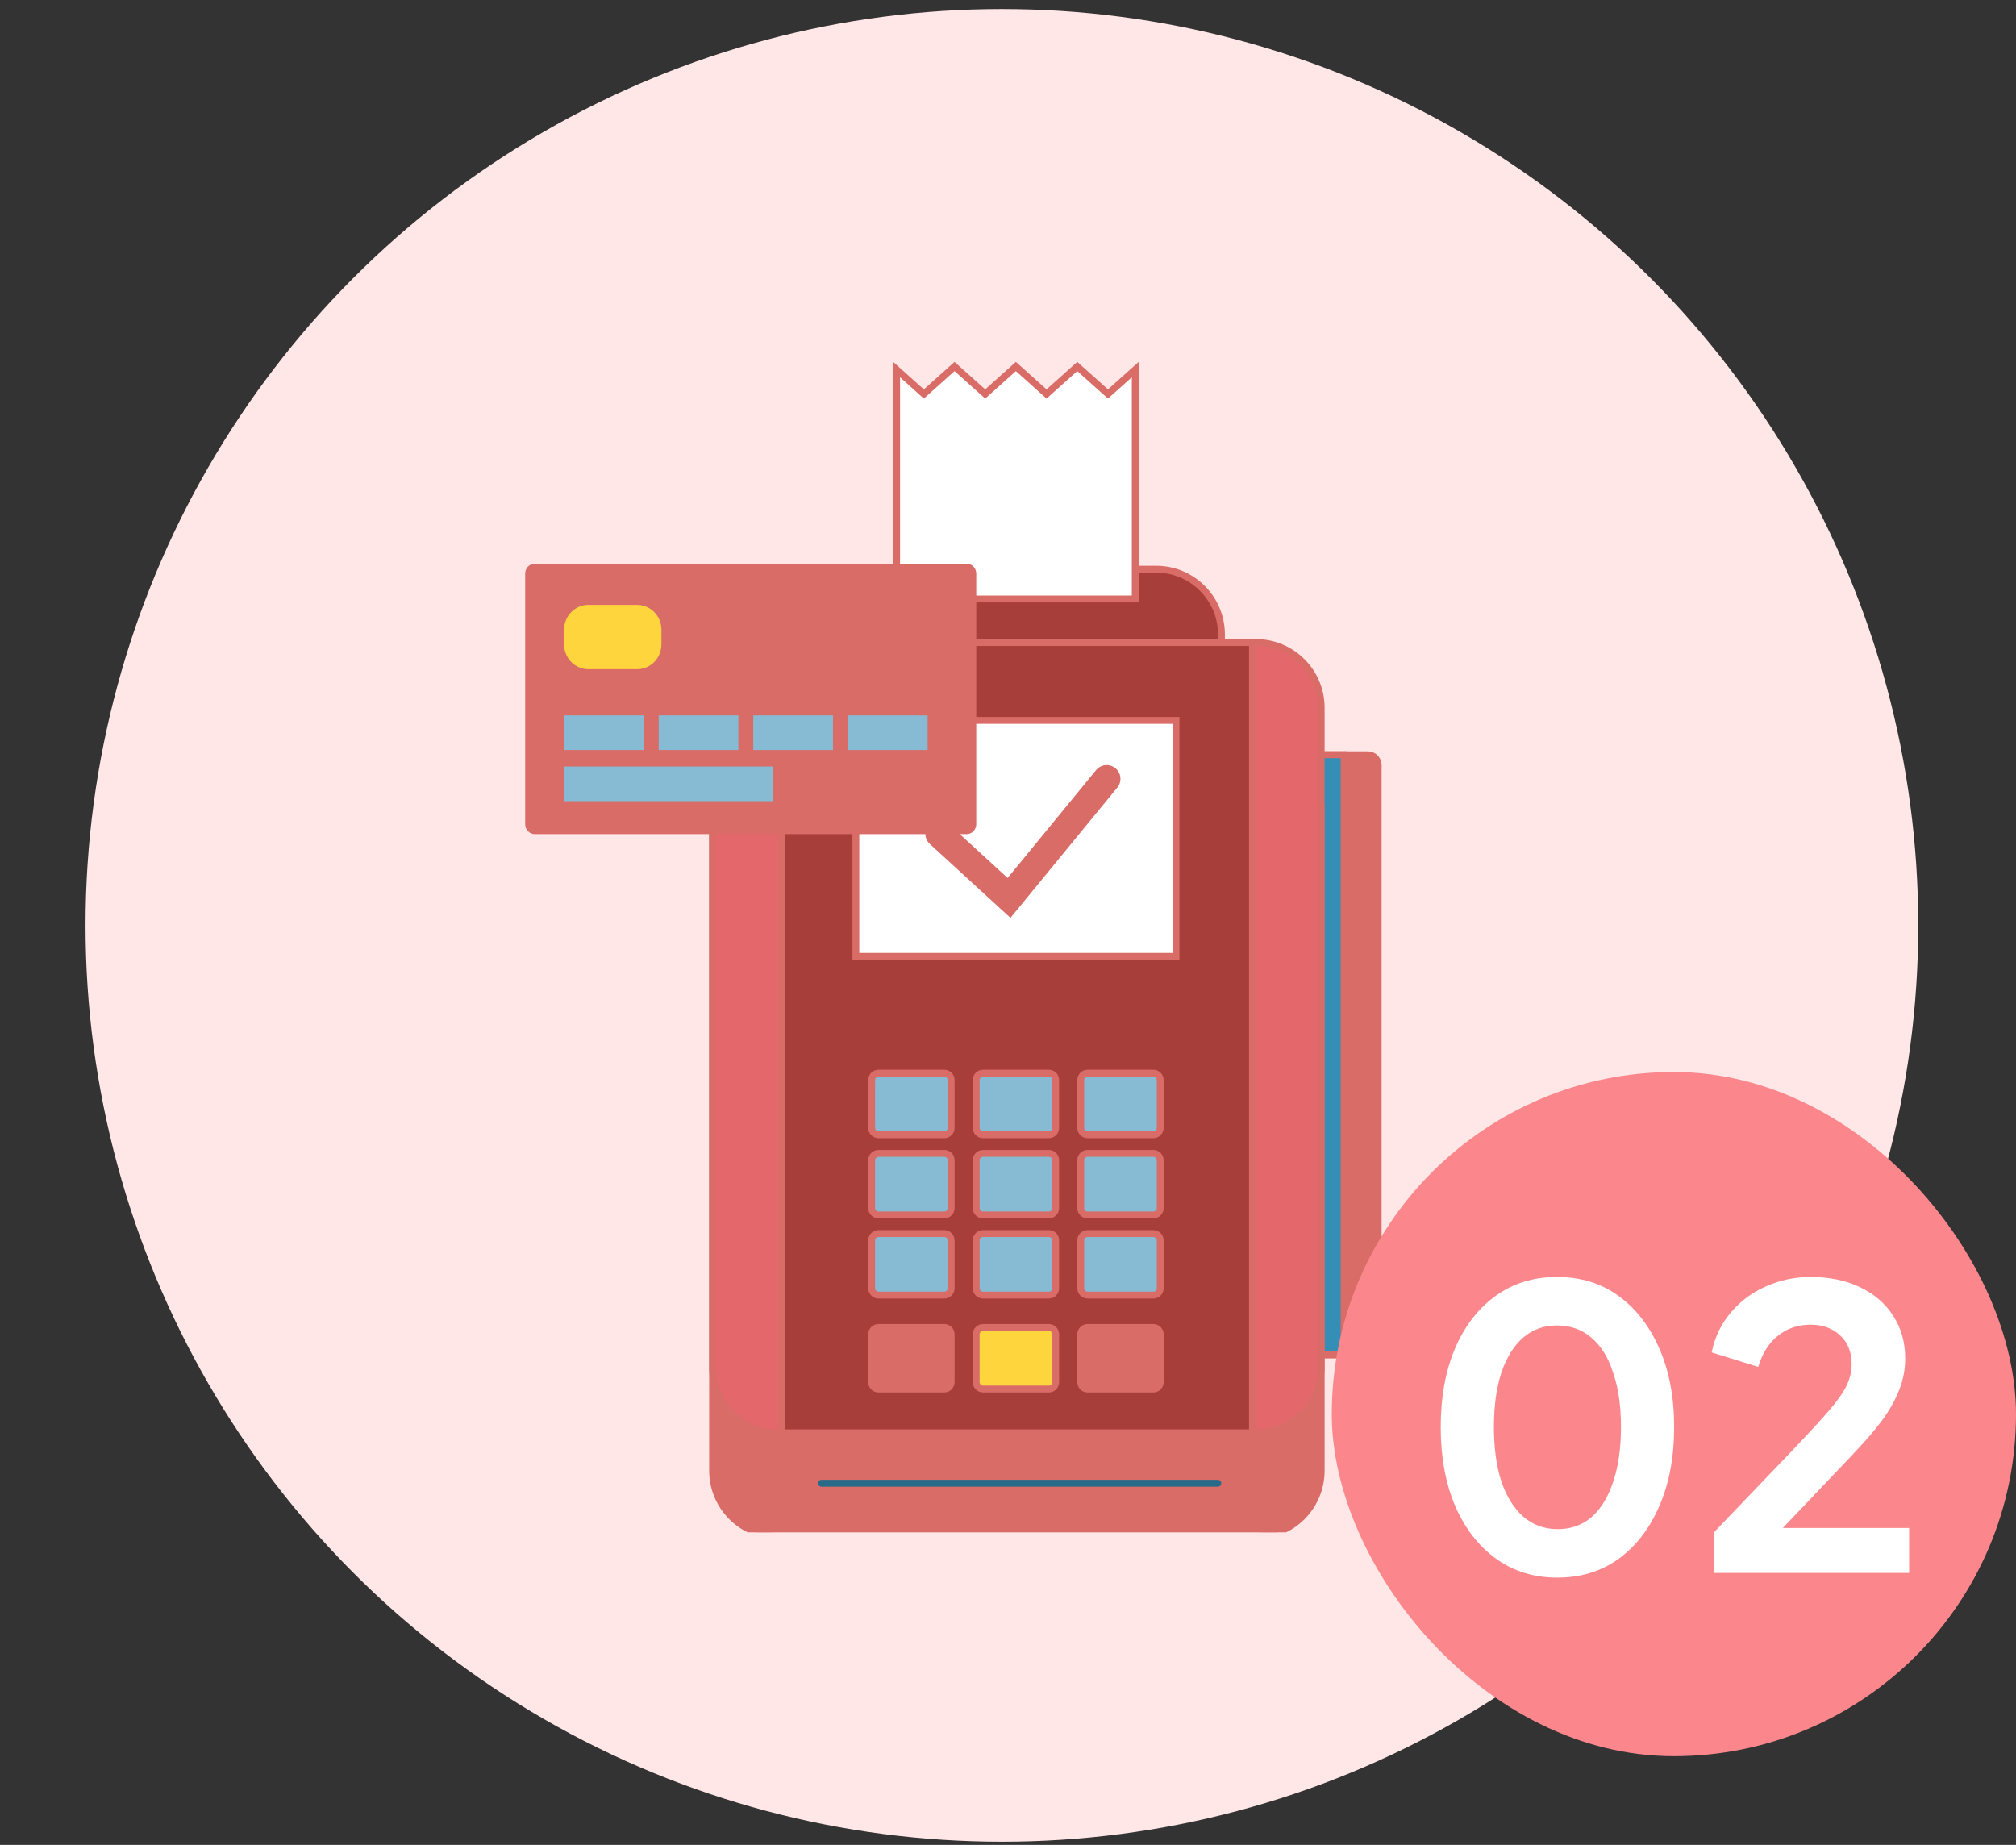 <svg width="165" height="151" viewBox="0 0 165 151" fill="none" xmlns="http://www.w3.org/2000/svg">
<rect x="0" y="0" width="165" height="151" fill="#333333" stroke="none"/>
<circle cx="82" cy="75.74" r="75" fill="#FFE6E7"/>
<g clip-path="url(#clip0_309_5346)">
<mask id="mask0_309_5346" style="mask-type:luminance" maskUnits="userSpaceOnUse" x="17" y="19" width="142" height="141">
<path d="M158.562 19.117H17.938V159.742H158.562V19.117Z" fill="white"/>
</mask>
<g mask="url(#mask0_309_5346)">
<path d="M104.851 61.774H111.952C112.418 61.774 112.796 62.152 112.796 62.618V110.043C112.796 110.509 112.418 110.887 111.952 110.887H104.851C104.384 110.887 104.007 110.509 104.007 110.043V62.618C104.007 62.152 104.384 61.774 104.851 61.774Z" fill="#D96C67" stroke="#D96C67" stroke-width="0.562"/>
<path d="M110.009 61.774V110.888H106.962V61.774H110.009Z" fill="#358EB5" stroke="#D96C67" stroke-width="0.562"/>
<path d="M71.751 46.587H94.626C97.577 46.587 99.97 48.98 99.97 51.931V55.118C99.97 58.069 97.577 60.462 94.626 60.462H71.751C68.8 60.462 66.407 58.069 66.407 55.118V51.931C66.407 48.979 68.8 46.587 71.751 46.587Z" fill="#A73E3A" stroke="#D96C67" stroke-width="0.562"/>
<path d="M63.667 61.024H102.788C105.739 61.025 108.132 63.417 108.132 66.368V120.368C108.132 123.319 105.739 125.712 102.788 125.712H63.667C60.716 125.712 58.323 123.32 58.323 120.368V66.368C58.323 63.417 60.716 61.024 63.667 61.024Z" fill="#D96C67" stroke="#D96C67" stroke-width="0.562"/>
<path d="M63.667 52.587H102.788C105.739 52.587 108.132 54.979 108.132 57.931V111.931C108.132 114.882 105.739 117.274 102.788 117.274H63.667C60.716 117.274 58.323 114.882 58.323 111.931V57.931C58.323 54.979 60.716 52.587 63.667 52.587Z" fill="#E4676C" stroke="#D96C67" stroke-width="0.562"/>
<path d="M102.507 52.587V117.274H63.948V52.587H102.507Z" fill="#A73E3A" stroke="#D96C67" stroke-width="0.562"/>
<path d="M96.252 58.962V78.275H70.048V58.962H96.252Z" fill="white" stroke="#D96C67" stroke-width="0.562"/>
<path d="M71.899 108.649H77.288C77.597 108.649 77.847 108.9 77.847 109.209V113.129C77.847 113.438 77.597 113.688 77.288 113.688H71.899C71.591 113.688 71.341 113.438 71.341 113.129V109.209C71.341 108.9 71.591 108.649 71.899 108.649Z" fill="#D96C67" stroke="#D96C67" stroke-width="0.562"/>
<path d="M80.456 108.649H85.844C86.152 108.649 86.402 108.9 86.402 109.209V113.129C86.402 113.438 86.152 113.688 85.844 113.688H80.456C80.147 113.688 79.896 113.437 79.896 113.129V109.209C79.896 108.9 80.147 108.649 80.456 108.649Z" fill="#FFD53D" stroke="#D96C67" stroke-width="0.562"/>
<path d="M89.01 108.649H94.398C94.707 108.649 94.958 108.9 94.958 109.209V113.129C94.958 113.437 94.707 113.688 94.398 113.688H89.01C88.701 113.688 88.451 113.437 88.451 113.129V109.209C88.451 108.9 88.702 108.649 89.01 108.649Z" fill="#D96C67" stroke="#D96C67" stroke-width="0.562"/>
<path d="M71.899 100.962H77.288C77.597 100.962 77.847 101.213 77.847 101.521V105.441C77.847 105.75 77.597 106 77.288 106H71.899C71.591 106 71.341 105.75 71.341 105.441V101.521C71.341 101.213 71.591 100.962 71.899 100.962Z" fill="#86BBD3" stroke="#D96C67" stroke-width="0.562"/>
<path d="M80.456 100.962H85.844C86.152 100.962 86.402 101.213 86.402 101.521V105.441C86.402 105.75 86.152 106 85.844 106H80.456C80.147 106 79.896 105.75 79.896 105.441V101.521C79.896 101.213 80.147 100.962 80.456 100.962Z" fill="#86BBD3" stroke="#D96C67" stroke-width="0.562"/>
<path d="M89.01 100.962H94.398C94.707 100.962 94.958 101.213 94.958 101.521V105.441C94.958 105.75 94.707 106 94.398 106H89.01C88.701 106 88.451 105.75 88.451 105.441V101.521C88.451 101.213 88.702 100.962 89.01 100.962Z" fill="#86BBD3" stroke="#D96C67" stroke-width="0.562"/>
<path d="M71.899 94.4H77.288C77.597 94.4 77.847 94.65 77.847 94.96V98.879C77.847 99.188 77.597 99.438 77.288 99.438H71.899C71.591 99.438 71.341 99.188 71.341 98.879V94.96C71.341 94.65 71.591 94.4 71.899 94.4Z" fill="#86BBD3" stroke="#D96C67" stroke-width="0.562"/>
<path d="M80.456 94.4H85.844C86.152 94.4 86.402 94.65 86.402 94.96V98.879C86.402 99.188 86.152 99.438 85.844 99.438H80.456C80.147 99.438 79.896 99.188 79.896 98.879V94.96C79.896 94.651 80.147 94.4 80.456 94.4Z" fill="#86BBD3" stroke="#D96C67" stroke-width="0.562"/>
<path d="M89.01 94.4H94.398C94.707 94.4 94.958 94.651 94.958 94.96V98.879C94.958 99.188 94.707 99.438 94.398 99.438H89.01C88.701 99.438 88.451 99.188 88.451 98.879V94.96C88.451 94.651 88.702 94.4 89.01 94.4Z" fill="#86BBD3" stroke="#D96C67" stroke-width="0.562"/>
<path d="M71.899 87.837H77.288C77.597 87.837 77.847 88.088 77.847 88.397V92.316C77.847 92.625 77.597 92.875 77.288 92.875H71.899C71.591 92.875 71.341 92.625 71.341 92.316V88.397C71.341 88.088 71.591 87.837 71.899 87.837Z" fill="#86BBD3" stroke="#D96C67" stroke-width="0.562"/>
<path d="M80.456 87.837H85.844C86.152 87.837 86.402 88.088 86.402 88.397V92.316C86.402 92.625 86.152 92.875 85.844 92.875H80.456C80.147 92.875 79.896 92.625 79.896 92.316V88.397C79.896 88.088 80.147 87.837 80.456 87.837Z" fill="#86BBD3" stroke="#D96C67" stroke-width="0.562"/>
<path d="M89.01 87.837H94.398C94.707 87.837 94.958 88.088 94.958 88.397V92.316C94.958 92.625 94.707 92.875 94.398 92.875H89.01C88.701 92.875 88.451 92.625 88.451 92.316V88.397C88.451 88.088 88.702 87.837 89.01 87.837Z" fill="#86BBD3" stroke="#D96C67" stroke-width="0.562"/>
<path d="M67.235 120.837H99.672C99.982 120.837 100.235 121.089 100.235 121.399C100.235 121.71 99.983 121.962 99.672 121.962H67.235C66.924 121.962 66.672 121.71 66.672 121.399C66.672 121.089 66.924 120.837 67.235 120.837Z" fill="#286B88" stroke="#D96C67" stroke-width="0.562"/>
<path d="M90.495 32.079L90.682 32.246L90.87 32.079L92.915 30.248V49.025H73.384V30.248L75.425 32.078L75.613 32.247L75.8 32.078L78.124 29.996L80.447 32.078L80.634 32.247L80.822 32.078L83.144 29.996L85.467 32.078L85.655 32.247L85.842 32.079L88.168 29.996L90.495 32.079Z" fill="white" stroke="#D96C67" stroke-width="0.562"/>
<path d="M76.86 68.244L82.586 73.493L90.578 63.744" stroke="#D96C67" stroke-width="2.25" stroke-miterlimit="10" stroke-linecap="round"/>
</g>
<path d="M79.902 67.463C79.902 67.91 79.546 68.272 79.106 68.272H43.778C43.339 68.272 42.982 67.91 42.982 67.463V46.942C42.982 46.495 43.339 46.132 43.778 46.132H79.106C79.546 46.132 79.902 46.495 79.902 46.942V67.463Z" fill="#D96C67"/>
<path d="M54.133 52.748C54.133 53.867 53.242 54.773 52.142 54.773H48.16C47.059 54.773 46.168 53.867 46.168 52.748V51.533C46.168 50.415 47.059 49.508 48.16 49.508H52.142C53.242 49.508 54.133 50.415 54.133 51.533V52.748Z" fill="#FFD53D"/>
<path d="M52.693 58.553H46.168V61.388H52.693V58.553Z" fill="#86BBD3"/>
<path d="M63.293 62.738H46.168V65.573H63.293V62.738Z" fill="#86BBD3"/>
<path d="M60.434 58.553H53.91V61.388H60.434V58.553Z" fill="#86BBD3"/>
<path d="M68.177 58.553H61.652V61.388H68.177V58.553Z" fill="#86BBD3"/>
<path d="M75.92 58.553H69.396V61.388H75.92V58.553Z" fill="#86BBD3"/>
</g>
<rect x="109" y="87.74" width="56" height="56" rx="28" fill="#FB878C"/>
<path d="M127.453 129.124C125.554 129.124 123.89 128.612 122.461 127.588C121.032 126.564 119.912 125.124 119.101 123.268C118.312 121.412 117.917 119.257 117.917 116.804C117.917 114.329 118.312 112.174 119.101 110.34C119.89 108.505 121 107.076 122.429 106.052C123.858 105.028 125.522 104.516 127.421 104.516C129.362 104.516 131.037 105.028 132.445 106.052C133.874 107.076 134.994 108.516 135.805 110.372C136.616 112.206 137.021 114.35 137.021 116.804C137.021 119.257 136.616 121.412 135.805 123.268C135.016 125.102 133.906 126.542 132.477 127.588C131.048 128.612 129.373 129.124 127.453 129.124ZM127.485 125.156C128.573 125.156 129.501 124.825 130.269 124.164C131.037 123.481 131.624 122.521 132.029 121.284C132.456 120.025 132.669 118.532 132.669 116.804C132.669 115.076 132.456 113.593 132.029 112.356C131.624 111.097 131.026 110.137 130.237 109.476C129.469 108.814 128.53 108.484 127.421 108.484C126.354 108.484 125.437 108.814 124.669 109.476C123.901 110.137 123.304 111.097 122.877 112.356C122.472 113.593 122.269 115.076 122.269 116.804C122.269 118.51 122.472 119.993 122.877 121.252C123.304 122.489 123.901 123.449 124.669 124.132C125.458 124.814 126.397 125.156 127.485 125.156ZM140.253 128.74V125.444L146.717 118.692C147.997 117.348 148.979 116.281 149.661 115.492C150.365 114.681 150.856 113.988 151.133 113.412C151.411 112.836 151.549 112.249 151.549 111.652C151.549 110.649 151.229 109.86 150.589 109.284C149.971 108.708 149.171 108.42 148.189 108.42C147.165 108.42 146.28 108.718 145.533 109.316C144.787 109.892 144.243 110.745 143.901 111.876L140.093 110.692C140.349 109.433 140.872 108.345 141.661 107.428C142.451 106.489 143.411 105.774 144.541 105.284C145.693 104.772 146.909 104.516 148.189 104.516C149.725 104.516 151.069 104.793 152.221 105.348C153.395 105.902 154.301 106.681 154.941 107.684C155.603 108.686 155.933 109.86 155.933 111.204C155.933 112.057 155.773 112.9 155.453 113.732C155.133 114.564 154.653 115.417 154.013 116.292C153.373 117.145 152.541 118.105 151.517 119.172L145.917 125.06H156.253V128.74H140.253Z" fill="white"/>
<defs>
<clipPath id="clip0_309_5346">
<rect width="100" height="100" fill="white" transform="translate(32 25.435)"/>
</clipPath>
</defs>
</svg>
